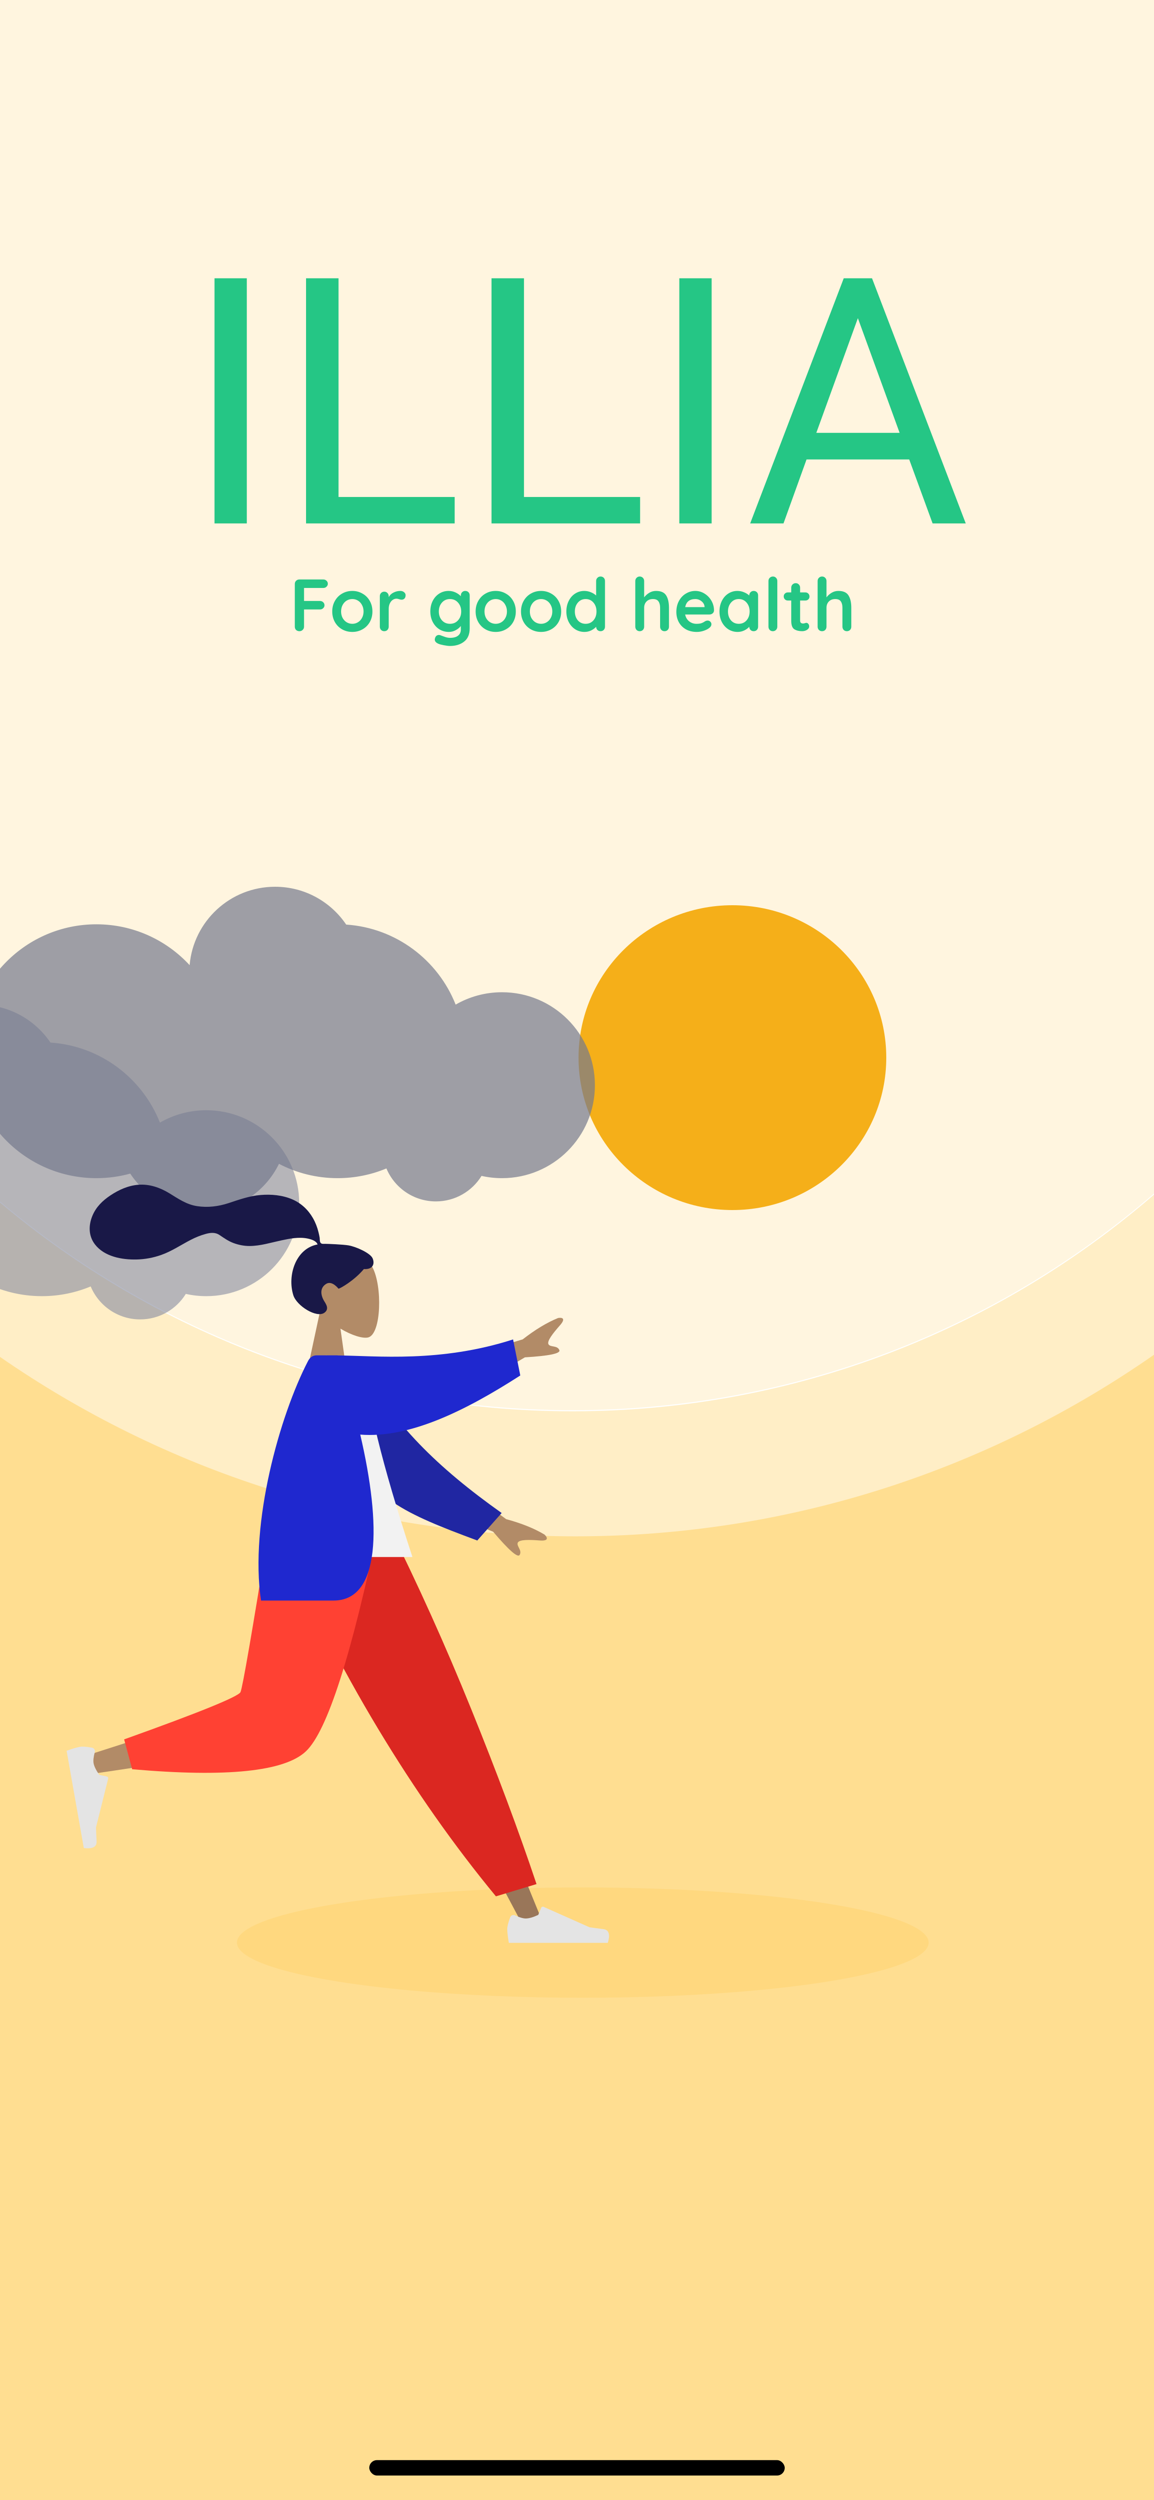 <svg width="375" height="812" viewBox="0 0 375 812" fill="none" xmlns="http://www.w3.org/2000/svg">
<rect x="0" y="0" width="375" height="812" fill="#333333" stroke="none"/>
<g clip-path="url(#clip0)">
<rect width="375" height="812" fill="white"/>
<path opacity="0.57" fill-rule="evenodd" clip-rule="evenodd" d="M0 390.199V0H375V387.638C324.33 431.478 258.262 458 186 458C115.156 458 50.265 432.509 0 390.199Z" fill="#FFC542" fill-opacity="0.3"/>
<ellipse cx="238" cy="343.5" rx="50" ry="49.5" fill="#F5AF19"/>
<path fill-rule="evenodd" clip-rule="evenodd" d="M375 388C324.33 431.84 258.262 458.362 186 458.362C115.156 458.362 50.265 432.871 0 390.56V812.362H375V388Z" fill="white"/>
<path opacity="0.4" fill-rule="evenodd" clip-rule="evenodd" d="M375 440C321.71 477.171 256.901 498.97 187 498.97C117.536 498.97 53.1 477.443 0 440.695V811.97H375V440Z" fill="#FFC542"/>
<path opacity="0.3" fill-rule="evenodd" clip-rule="evenodd" d="M375 388C324.33 431.84 258.262 458.362 186 458.362C115.156 458.362 50.265 432.871 0 390.56V812.362H375V388Z" fill="#FFC542"/>
<ellipse opacity="0.223" cx="189.383" cy="630.917" rx="112.383" ry="17.917" fill="#FFC542"/>
<path d="M80.203 170H69.703V90.375H80.203V170ZM110.008 161.414H147.742V170H99.453V90.375H110.008V161.414ZM170.273 161.414H208.008V170H159.719V90.375H170.273V161.414ZM231.25 170H220.75V90.375H231.25V170ZM295.453 149.219H262.094L254.602 170H243.773L274.18 90.375H283.367L313.828 170H303.055L295.453 149.219ZM265.266 140.578H292.336L278.773 103.336L265.266 140.578Z" fill="#25C685"/>
<path fill-rule="evenodd" clip-rule="evenodd" d="M16.4 338.609C32.612 339.691 46.258 350.145 51.969 364.6C56.403 362.043 61.547 360.58 67.032 360.58C83.708 360.58 97.226 374.098 97.226 390.774C97.226 407.449 83.708 420.967 67.032 420.967C64.748 420.967 62.522 420.714 60.382 420.233C57.315 425.203 51.818 428.516 45.548 428.516C38.306 428.516 32.097 424.097 29.469 417.808C24.588 419.843 19.232 420.967 13.613 420.967C6.739 420.967 0.258 419.285 -5.441 416.31C-9.961 425.598 -19.491 432 -30.516 432C-40.234 432 -48.791 427.026 -53.779 419.485C-57.279 420.451 -60.966 420.967 -64.774 420.967C-87.543 420.967 -106 402.51 -106 379.742C-106 356.973 -87.543 338.516 -64.774 338.516C-52.795 338.516 -42.01 343.625 -34.478 351.782C-33.256 337.518 -21.29 326.322 -6.71 326.322C2.91 326.322 11.391 331.196 16.4 338.609Z" fill="#868BA0" fill-opacity="0.6"/>
<path fill-rule="evenodd" clip-rule="evenodd" d="M61.619 313.46C62.841 299.196 74.806 288 89.387 288C99.007 288 107.488 292.874 112.497 300.286C128.709 301.369 142.355 311.823 148.066 326.278C152.499 323.721 157.643 322.258 163.129 322.258C179.804 322.258 193.322 335.776 193.322 352.452C193.322 369.127 179.804 382.645 163.129 382.645C160.844 382.645 158.619 382.391 156.479 381.91C153.411 386.881 147.915 390.194 141.645 390.194C134.403 390.194 128.194 385.774 125.566 379.486C120.685 381.521 115.328 382.645 109.71 382.645C102.836 382.645 96.355 380.963 90.656 377.987C86.135 387.276 76.605 393.677 65.581 393.677C55.862 393.677 47.306 388.704 42.318 381.163C38.818 382.129 35.13 382.645 31.323 382.645C8.554 382.645 -9.903 364.188 -9.903 341.419C-9.903 318.651 8.554 300.194 31.323 300.194C43.301 300.194 54.087 305.302 61.619 313.46Z" fill="#767A8E" fill-opacity="0.7"/>
<rect x="120" y="799" width="135" height="5" rx="2.5" fill="black"/>
<path fill-rule="evenodd" clip-rule="evenodd" d="M103.977 425.969C101.35 422.893 99.572 419.123 99.869 414.899C100.725 402.729 117.709 405.406 121.013 411.549C124.317 417.691 123.924 433.272 119.654 434.37C117.951 434.808 114.324 433.736 110.632 431.516L112.949 447.869H99.267L103.977 425.969Z" fill="#B28B67"/>
<path fill-rule="evenodd" clip-rule="evenodd" d="M113.214 404.469C111.411 404.174 106.555 403.972 105.659 403.972C105.087 403.972 104.467 404.102 104.128 403.578C103.851 403.149 103.952 402.423 103.869 401.925C103.773 401.346 103.637 400.775 103.498 400.205C103.105 398.584 102.511 397.042 101.679 395.594C100.118 392.878 97.831 390.75 94.943 389.511C91.755 388.144 88.147 387.831 84.718 388.108C81.047 388.405 77.725 389.614 74.26 390.751C70.958 391.835 67.499 392.261 64.046 391.732C60.566 391.199 57.937 389.318 55.002 387.532C51.997 385.704 48.564 384.509 45.011 384.783C41.696 385.04 38.64 386.406 35.898 388.23C33.333 389.937 31.216 391.99 30.021 394.881C28.736 397.99 28.737 401.402 30.851 404.15C33.915 408.132 39.604 409.162 44.336 409.06C47.074 409.001 49.762 408.503 52.347 407.596C55.793 406.387 58.772 404.337 61.996 402.674C63.51 401.894 65.074 401.253 66.713 400.791C68.304 400.343 69.871 400.137 71.312 401.096C72.835 402.11 74.201 403.106 75.944 403.741C77.617 404.35 79.388 404.691 81.17 404.677C84.637 404.651 88.054 403.573 91.421 402.851C94.167 402.263 97.104 401.677 99.904 402.242C101.072 402.478 102.778 402.966 103.2 404.176C96.099 405.46 93.31 414.22 95.312 420.65C96.392 424.12 102.887 428.178 105.412 426.353C107.011 425.197 106.04 423.68 105.412 422.678C104.208 420.759 103.796 418.295 106.024 416.959C107.945 415.808 109.965 418.543 110.003 418.54C110.531 418.499 115.093 415.925 118.237 412.169C121.338 412.352 121.808 410.313 121.068 408.645C120.327 406.976 115.706 404.877 113.214 404.469Z" fill="#191847"/>
<path fill-rule="evenodd" clip-rule="evenodd" d="M95.853 495.083L138.216 565.73L169.976 625.456H176.817L123.602 495.083L95.853 495.083Z" fill="#997659"/>
<path fill-rule="evenodd" clip-rule="evenodd" d="M165.793 622.699C165.155 624.397 164.836 625.668 164.836 626.511C164.836 627.537 165.008 629.033 165.35 631.001C166.543 631.001 177.261 631.001 197.506 631.001C198.342 628.245 197.859 626.758 196.059 626.538C194.259 626.318 192.763 626.12 191.572 625.943L176.626 619.296C176.339 619.169 176.002 619.297 175.874 619.584C175.871 619.589 175.869 619.594 175.867 619.599L174.907 621.924C173.24 622.699 171.886 623.087 170.844 623.087C169.997 623.087 168.828 622.746 167.336 622.064L167.336 622.064C166.764 621.802 166.087 622.053 165.824 622.624C165.813 622.649 165.803 622.674 165.793 622.699Z" fill="#E4E4E4"/>
<path fill-rule="evenodd" clip-rule="evenodd" d="M161.155 615.892L174.348 611.911C168.568 594.675 161.484 575.708 153.095 555.009C144.707 534.309 135.698 514.334 126.069 495.083H88.808C99.514 519.435 110.863 541.562 122.857 561.464C134.85 581.366 147.616 599.508 161.155 615.892Z" fill="#DB2721"/>
<path fill-rule="evenodd" clip-rule="evenodd" d="M93.068 495.083C89.07 519.909 81.358 551.627 80.63 552.605C80.145 553.258 62.679 559.096 28.23 570.12L29.708 576.138C70.787 570.225 92.433 565.638 94.644 562.377C97.961 557.484 114.523 518.833 120.937 495.083H93.068Z" fill="#B28B67"/>
<path fill-rule="evenodd" clip-rule="evenodd" d="M40.339 564.919L42.942 574.61C73.667 577.298 92.493 575.356 99.42 568.783C106.346 562.211 114.241 537.644 123.103 495.083H87.573C81.958 529.935 78.819 548.092 78.156 549.555C77.492 551.018 64.887 556.139 40.339 564.919Z" fill="#FF4133"/>
<path fill-rule="evenodd" clip-rule="evenodd" d="M29.911 567.612C28.125 567.28 26.816 567.187 25.984 567.333C24.972 567.511 23.526 567.938 21.645 568.616C21.852 569.787 23.716 580.318 27.237 600.208C30.101 600.551 31.485 599.82 31.388 598.013C31.292 596.206 31.227 594.702 31.195 593.502L35.152 577.666C35.228 577.362 35.043 577.053 34.737 576.976C34.732 576.975 34.727 576.974 34.722 576.973L32.261 576.432C31.206 574.929 30.588 573.665 30.407 572.642C30.26 571.81 30.393 570.602 30.806 569.018L30.806 569.018C30.965 568.41 30.6 567.789 29.991 567.63C29.965 567.623 29.938 567.617 29.911 567.612Z" fill="#E4E4E4"/>
<path fill-rule="evenodd" clip-rule="evenodd" d="M148.075 441.539L169.852 435.001C173.914 431.839 177.746 429.527 181.347 428.065C182.395 427.868 184.129 427.982 181.962 430.44C179.795 432.898 177.626 435.581 178.245 436.611C178.864 437.642 181.118 436.865 181.77 438.498C182.205 439.586 178.471 440.366 170.567 440.836L153.635 450.801L148.075 441.539ZM146.151 479.933L164.477 493.39C169.448 494.731 173.6 496.4 176.935 498.396C177.723 499.114 178.675 500.568 175.408 500.316C172.141 500.065 168.693 499.948 168.243 501.062C167.792 502.177 169.769 503.509 168.858 505.013C168.25 506.015 165.38 503.502 160.248 497.473L142.1 489.947L146.151 479.933Z" fill="#B28B67"/>
<path fill-rule="evenodd" clip-rule="evenodd" d="M117.685 443.691C127.665 462.299 142.097 476.564 163.018 491.393L155.097 500.325C131.737 491.644 119.408 486.406 113.354 468.825C111.834 464.412 110.772 450.346 109.861 442.945L117.685 443.691Z" fill="#2026A2"/>
<path fill-rule="evenodd" clip-rule="evenodd" d="M89.785 505.689H134.024C124.003 475.128 118.884 454.152 118.667 442.762C118.656 442.182 117.583 441.159 117.109 441.293C113.639 442.272 109.926 441.906 105.971 440.193C95.483 457.061 91.856 477.827 89.785 505.689Z" fill="#F2F2F2"/>
<path fill-rule="evenodd" clip-rule="evenodd" d="M109.746 440.221C122.427 440.325 143.001 442.641 166.728 435.023L169.07 446.729C151.137 458.262 132.979 467.196 117.068 465.928C123.977 495.565 123.659 519.827 108.405 519.827C101.12 519.827 93.257 519.827 84.817 519.827C81.07 494.65 90.916 459.742 100.044 442.134C100.393 441.462 101.135 440.194 102.883 440.194C104.406 440.194 106.691 440.194 109.737 440.194C109.74 440.203 109.743 440.212 109.746 440.221Z" fill="#1F28CF"/>
<path d="M98.8 190.96V195.184H103.984C104.4 195.184 104.744 195.32 105.016 195.592C105.304 195.848 105.448 196.184 105.448 196.6C105.448 196.952 105.304 197.264 105.016 197.536C104.744 197.808 104.4 197.944 103.984 197.944H98.8V203.536C98.8 203.952 98.648 204.304 98.344 204.592C98.056 204.864 97.712 205 97.312 205C96.864 205 96.496 204.864 96.208 204.592C95.936 204.32 95.8 203.968 95.8 203.536V189.664C95.8 189.248 95.936 188.904 96.208 188.632C96.496 188.344 96.848 188.2 97.264 188.2H105.064C105.48 188.2 105.824 188.336 106.096 188.608C106.384 188.864 106.528 189.2 106.528 189.616C106.528 189.968 106.384 190.28 106.096 190.552C105.824 190.824 105.48 190.96 105.064 190.96H98.8ZM121.021 198.592C121.021 199.872 120.733 201.024 120.157 202.048C119.581 203.056 118.789 203.84 117.781 204.4C116.789 204.96 115.693 205.24 114.493 205.24C113.277 205.24 112.173 204.96 111.181 204.4C110.189 203.84 109.405 203.056 108.829 202.048C108.253 201.024 107.965 199.872 107.965 198.592C107.965 197.312 108.253 196.168 108.829 195.16C109.405 194.136 110.189 193.344 111.181 192.784C112.173 192.208 113.277 191.92 114.493 191.92C115.693 191.92 116.789 192.208 117.781 192.784C118.789 193.344 119.581 194.136 120.157 195.16C120.733 196.168 121.021 197.312 121.021 198.592ZM118.141 198.592C118.141 197.808 117.973 197.112 117.637 196.504C117.317 195.88 116.877 195.4 116.317 195.064C115.773 194.728 115.165 194.56 114.493 194.56C113.821 194.56 113.205 194.728 112.645 195.064C112.101 195.4 111.661 195.88 111.325 196.504C111.005 197.112 110.845 197.808 110.845 198.592C110.845 199.376 111.005 200.072 111.325 200.68C111.661 201.288 112.101 201.76 112.645 202.096C113.205 202.432 113.821 202.6 114.493 202.6C115.165 202.6 115.773 202.432 116.317 202.096C116.877 201.76 117.317 201.288 117.637 200.68C117.973 200.072 118.141 199.376 118.141 198.592ZM130.099 191.92C130.579 191.92 130.979 192.056 131.299 192.328C131.635 192.6 131.803 192.92 131.803 193.288C131.803 193.784 131.675 194.16 131.419 194.416C131.163 194.656 130.859 194.776 130.507 194.776C130.267 194.776 129.995 194.72 129.691 194.608C129.643 194.592 129.531 194.56 129.355 194.512C129.195 194.464 129.019 194.44 128.827 194.44C128.411 194.44 128.011 194.568 127.627 194.824C127.243 195.08 126.923 195.472 126.667 196C126.427 196.512 126.307 197.128 126.307 197.848V203.536C126.307 203.952 126.171 204.304 125.899 204.592C125.627 204.864 125.283 205 124.867 205C124.451 205 124.107 204.864 123.835 204.592C123.563 204.304 123.427 203.952 123.427 203.536V193.624C123.427 193.208 123.563 192.864 123.835 192.592C124.107 192.304 124.451 192.16 124.867 192.16C125.283 192.16 125.627 192.304 125.899 192.592C126.171 192.864 126.307 193.208 126.307 193.624V193.936C126.675 193.28 127.203 192.784 127.891 192.448C128.579 192.096 129.315 191.92 130.099 191.92ZM151.192 191.92C151.608 191.92 151.952 192.056 152.224 192.328C152.496 192.6 152.632 192.952 152.632 193.384V204.064C152.632 206.016 152.024 207.456 150.808 208.384C149.608 209.328 148.08 209.8 146.224 209.8C145.744 209.8 145.08 209.72 144.232 209.56C143.4 209.4 142.808 209.24 142.456 209.08C141.672 208.744 141.28 208.28 141.28 207.688C141.28 207.576 141.304 207.448 141.352 207.304C141.448 206.952 141.608 206.68 141.832 206.488C142.072 206.312 142.328 206.224 142.6 206.224C142.76 206.224 142.912 206.248 143.056 206.296C143.12 206.312 143.512 206.456 144.232 206.728C144.968 207.016 145.632 207.16 146.224 207.16C147.408 207.16 148.288 206.92 148.864 206.44C149.456 205.976 149.752 205.312 149.752 204.448V203.296C149.4 203.792 148.864 204.24 148.144 204.64C147.44 205.04 146.68 205.24 145.864 205.24C144.744 205.24 143.72 204.96 142.792 204.4C141.88 203.824 141.16 203.032 140.632 202.024C140.104 201.016 139.84 199.872 139.84 198.592C139.84 197.312 140.096 196.168 140.608 195.16C141.136 194.136 141.848 193.344 142.744 192.784C143.656 192.208 144.664 191.92 145.768 191.92C146.584 191.92 147.344 192.088 148.048 192.424C148.752 192.76 149.32 193.168 149.752 193.648V193.384C149.752 192.968 149.888 192.624 150.16 192.352C150.432 192.064 150.776 191.92 151.192 191.92ZM146.224 202.6C147.296 202.6 148.168 202.224 148.84 201.472C149.528 200.704 149.872 199.744 149.872 198.592C149.872 197.44 149.528 196.48 148.84 195.712C148.168 194.944 147.296 194.56 146.224 194.56C145.152 194.56 144.28 194.944 143.608 195.712C142.936 196.48 142.6 197.44 142.6 198.592C142.6 199.744 142.936 200.704 143.608 201.472C144.28 202.224 145.152 202.6 146.224 202.6ZM167.615 198.592C167.615 199.872 167.327 201.024 166.751 202.048C166.175 203.056 165.383 203.84 164.375 204.4C163.383 204.96 162.287 205.24 161.087 205.24C159.871 205.24 158.767 204.96 157.775 204.4C156.783 203.84 155.999 203.056 155.423 202.048C154.847 201.024 154.559 199.872 154.559 198.592C154.559 197.312 154.847 196.168 155.423 195.16C155.999 194.136 156.783 193.344 157.775 192.784C158.767 192.208 159.871 191.92 161.087 191.92C162.287 191.92 163.383 192.208 164.375 192.784C165.383 193.344 166.175 194.136 166.751 195.16C167.327 196.168 167.615 197.312 167.615 198.592ZM164.735 198.592C164.735 197.808 164.567 197.112 164.231 196.504C163.911 195.88 163.471 195.4 162.911 195.064C162.367 194.728 161.759 194.56 161.087 194.56C160.415 194.56 159.799 194.728 159.239 195.064C158.695 195.4 158.255 195.88 157.919 196.504C157.599 197.112 157.439 197.808 157.439 198.592C157.439 199.376 157.599 200.072 157.919 200.68C158.255 201.288 158.695 201.76 159.239 202.096C159.799 202.432 160.415 202.6 161.087 202.6C161.759 202.6 162.367 202.432 162.911 202.096C163.471 201.76 163.911 201.288 164.231 200.68C164.567 200.072 164.735 199.376 164.735 198.592ZM182.357 198.592C182.357 199.872 182.069 201.024 181.493 202.048C180.917 203.056 180.125 203.84 179.117 204.4C178.125 204.96 177.029 205.24 175.829 205.24C174.613 205.24 173.509 204.96 172.517 204.4C171.525 203.84 170.741 203.056 170.165 202.048C169.589 201.024 169.301 199.872 169.301 198.592C169.301 197.312 169.589 196.168 170.165 195.16C170.741 194.136 171.525 193.344 172.517 192.784C173.509 192.208 174.613 191.92 175.829 191.92C177.029 191.92 178.125 192.208 179.117 192.784C180.125 193.344 180.917 194.136 181.493 195.16C182.069 196.168 182.357 197.312 182.357 198.592ZM179.477 198.592C179.477 197.808 179.309 197.112 178.973 196.504C178.653 195.88 178.213 195.4 177.653 195.064C177.109 194.728 176.501 194.56 175.829 194.56C175.157 194.56 174.541 194.728 173.981 195.064C173.437 195.4 172.997 195.88 172.661 196.504C172.341 197.112 172.181 197.808 172.181 198.592C172.181 199.376 172.341 200.072 172.661 200.68C172.997 201.288 173.437 201.76 173.981 202.096C174.541 202.432 175.157 202.6 175.829 202.6C176.501 202.6 177.109 202.432 177.653 202.096C178.213 201.76 178.653 201.288 178.973 200.68C179.309 200.072 179.477 199.376 179.477 198.592ZM195.155 187.24C195.571 187.24 195.915 187.376 196.187 187.648C196.459 187.92 196.595 188.272 196.595 188.704V203.536C196.595 203.952 196.459 204.304 196.187 204.592C195.915 204.864 195.571 205 195.155 205C194.739 205 194.395 204.864 194.123 204.592C193.867 204.32 193.731 203.976 193.715 203.56C193.315 204.024 192.771 204.424 192.083 204.76C191.411 205.08 190.699 205.24 189.947 205.24C188.843 205.24 187.843 204.96 186.947 204.4C186.051 203.824 185.339 203.032 184.811 202.024C184.299 201.016 184.043 199.872 184.043 198.592C184.043 197.312 184.299 196.168 184.811 195.16C185.323 194.136 186.019 193.344 186.899 192.784C187.795 192.208 188.779 191.92 189.851 191.92C190.619 191.92 191.339 192.064 192.011 192.352C192.683 192.624 193.251 192.976 193.715 193.408V188.704C193.715 188.288 193.851 187.944 194.123 187.672C194.395 187.384 194.739 187.24 195.155 187.24ZM190.307 202.6C191.347 202.6 192.195 202.224 192.851 201.472C193.507 200.704 193.835 199.744 193.835 198.592C193.835 197.44 193.507 196.48 192.851 195.712C192.195 194.944 191.347 194.56 190.307 194.56C189.283 194.56 188.443 194.944 187.787 195.712C187.131 196.48 186.803 197.44 186.803 198.592C186.803 199.744 187.123 200.704 187.763 201.472C188.419 202.224 189.267 202.6 190.307 202.6ZM213.187 191.92C214.771 191.92 215.867 192.408 216.475 193.384C217.083 194.344 217.387 195.68 217.387 197.392V203.536C217.387 203.952 217.251 204.304 216.979 204.592C216.707 204.864 216.363 205 215.947 205C215.531 205 215.187 204.864 214.915 204.592C214.643 204.304 214.507 203.952 214.507 203.536V197.392C214.507 196.512 214.331 195.824 213.979 195.328C213.643 194.816 213.043 194.56 212.179 194.56C211.283 194.56 210.579 194.832 210.067 195.376C209.571 195.904 209.323 196.576 209.323 197.392V203.536C209.323 203.952 209.187 204.304 208.915 204.592C208.643 204.864 208.299 205 207.883 205C207.467 205 207.123 204.864 206.851 204.592C206.579 204.304 206.443 203.952 206.443 203.536V188.704C206.443 188.288 206.579 187.944 206.851 187.672C207.123 187.384 207.467 187.24 207.883 187.24C208.299 187.24 208.643 187.384 208.915 187.672C209.187 187.944 209.323 188.288 209.323 188.704V194.008C209.755 193.432 210.299 192.944 210.955 192.544C211.627 192.128 212.371 191.92 213.187 191.92ZM232.025 198.28C232.009 198.664 231.857 198.976 231.569 199.216C231.281 199.456 230.945 199.576 230.561 199.576H222.641C222.833 200.52 223.273 201.264 223.961 201.808C224.649 202.336 225.425 202.6 226.289 202.6C226.945 202.6 227.457 202.544 227.825 202.432C228.193 202.304 228.481 202.176 228.689 202.048C228.913 201.904 229.065 201.808 229.145 201.76C229.433 201.616 229.705 201.544 229.961 201.544C230.297 201.544 230.585 201.664 230.825 201.904C231.065 202.144 231.185 202.424 231.185 202.744C231.185 203.176 230.961 203.568 230.513 203.92C230.065 204.288 229.465 204.6 228.713 204.856C227.961 205.112 227.201 205.24 226.433 205.24C225.089 205.24 223.913 204.96 222.905 204.4C221.913 203.84 221.145 203.072 220.601 202.096C220.057 201.104 219.785 199.992 219.785 198.76C219.785 197.384 220.073 196.176 220.649 195.136C221.225 194.096 221.985 193.304 222.929 192.76C223.873 192.2 224.881 191.92 225.953 191.92C227.009 191.92 228.001 192.208 228.929 192.784C229.873 193.36 230.625 194.136 231.185 195.112C231.745 196.088 232.025 197.144 232.025 198.28ZM225.953 194.56C224.097 194.56 223.001 195.432 222.665 197.176H228.953V197.008C228.889 196.336 228.561 195.76 227.969 195.28C227.377 194.8 226.705 194.56 225.953 194.56ZM244.913 191.92C245.329 191.92 245.673 192.056 245.945 192.328C246.217 192.6 246.353 192.952 246.353 193.384V203.536C246.353 203.952 246.217 204.304 245.945 204.592C245.673 204.864 245.329 205 244.913 205C244.497 205 244.153 204.864 243.881 204.592C243.625 204.32 243.489 203.976 243.473 203.56C243.073 204.024 242.529 204.424 241.841 204.76C241.169 205.08 240.457 205.24 239.705 205.24C238.601 205.24 237.601 204.96 236.705 204.4C235.809 203.824 235.097 203.032 234.569 202.024C234.057 201.016 233.801 199.872 233.801 198.592C233.801 197.312 234.057 196.168 234.569 195.16C235.081 194.136 235.777 193.344 236.657 192.784C237.553 192.208 238.537 191.92 239.609 191.92C240.377 191.92 241.097 192.064 241.769 192.352C242.441 192.624 243.009 192.976 243.473 193.408V193.384C243.473 192.968 243.609 192.624 243.881 192.352C244.153 192.064 244.497 191.92 244.913 191.92ZM240.065 202.6C241.105 202.6 241.953 202.224 242.609 201.472C243.265 200.704 243.593 199.744 243.593 198.592C243.593 197.44 243.265 196.48 242.609 195.712C241.953 194.944 241.105 194.56 240.065 194.56C239.041 194.56 238.201 194.944 237.545 195.712C236.889 196.48 236.561 197.44 236.561 198.592C236.561 199.744 236.881 200.704 237.521 201.472C238.177 202.224 239.025 202.6 240.065 202.6ZM252.594 203.536C252.594 203.952 252.45 204.304 252.162 204.592C251.89 204.864 251.546 205 251.13 205C250.73 205 250.394 204.864 250.122 204.592C249.85 204.304 249.714 203.952 249.714 203.536V188.704C249.714 188.288 249.85 187.944 250.122 187.672C250.41 187.384 250.762 187.24 251.178 187.24C251.578 187.24 251.914 187.384 252.186 187.672C252.458 187.944 252.594 188.288 252.594 188.704V203.536ZM262.065 202.288C262.289 202.288 262.489 202.4 262.665 202.624C262.857 202.832 262.953 203.112 262.953 203.464C262.953 203.896 262.713 204.264 262.233 204.568C261.769 204.856 261.241 205 260.648 205C259.657 205 258.817 204.792 258.129 204.376C257.457 203.944 257.121 203.04 257.121 201.664V195.04H256.017C255.633 195.04 255.313 194.912 255.057 194.656C254.801 194.4 254.673 194.08 254.673 193.696C254.673 193.328 254.801 193.024 255.057 192.784C255.313 192.528 255.633 192.4 256.017 192.4H257.121V190.864C257.121 190.448 257.257 190.104 257.529 189.832C257.817 189.544 258.169 189.4 258.585 189.4C258.985 189.4 259.321 189.544 259.593 189.832C259.865 190.104 260.001 190.448 260.001 190.864V192.4H261.705C262.089 192.4 262.409 192.528 262.665 192.784C262.921 193.04 263.049 193.36 263.049 193.744C263.049 194.112 262.921 194.424 262.665 194.68C262.409 194.92 262.089 195.04 261.705 195.04H260.001V201.544C260.001 201.88 260.089 202.128 260.265 202.288C260.441 202.432 260.681 202.504 260.985 202.504C261.113 202.504 261.289 202.472 261.513 202.408C261.705 202.328 261.889 202.288 262.065 202.288ZM272.437 191.92C274.021 191.92 275.117 192.408 275.725 193.384C276.333 194.344 276.637 195.68 276.637 197.392V203.536C276.637 203.952 276.501 204.304 276.229 204.592C275.957 204.864 275.613 205 275.197 205C274.781 205 274.437 204.864 274.165 204.592C273.893 204.304 273.757 203.952 273.757 203.536V197.392C273.757 196.512 273.581 195.824 273.229 195.328C272.893 194.816 272.293 194.56 271.429 194.56C270.533 194.56 269.829 194.832 269.317 195.376C268.821 195.904 268.573 196.576 268.573 197.392V203.536C268.573 203.952 268.437 204.304 268.165 204.592C267.893 204.864 267.549 205 267.133 205C266.717 205 266.373 204.864 266.101 204.592C265.829 204.304 265.693 203.952 265.693 203.536V188.704C265.693 188.288 265.829 187.944 266.101 187.672C266.373 187.384 266.717 187.24 267.133 187.24C267.549 187.24 267.893 187.384 268.165 187.672C268.437 187.944 268.573 188.288 268.573 188.704V194.008C269.005 193.432 269.549 192.944 270.205 192.544C270.877 192.128 271.621 191.92 272.437 191.92Z" fill="#25C685"/>
</g>
<defs>
<clipPath id="clip0">
<rect width="375" height="812" fill="white"/>
</clipPath>
</defs>
</svg>
